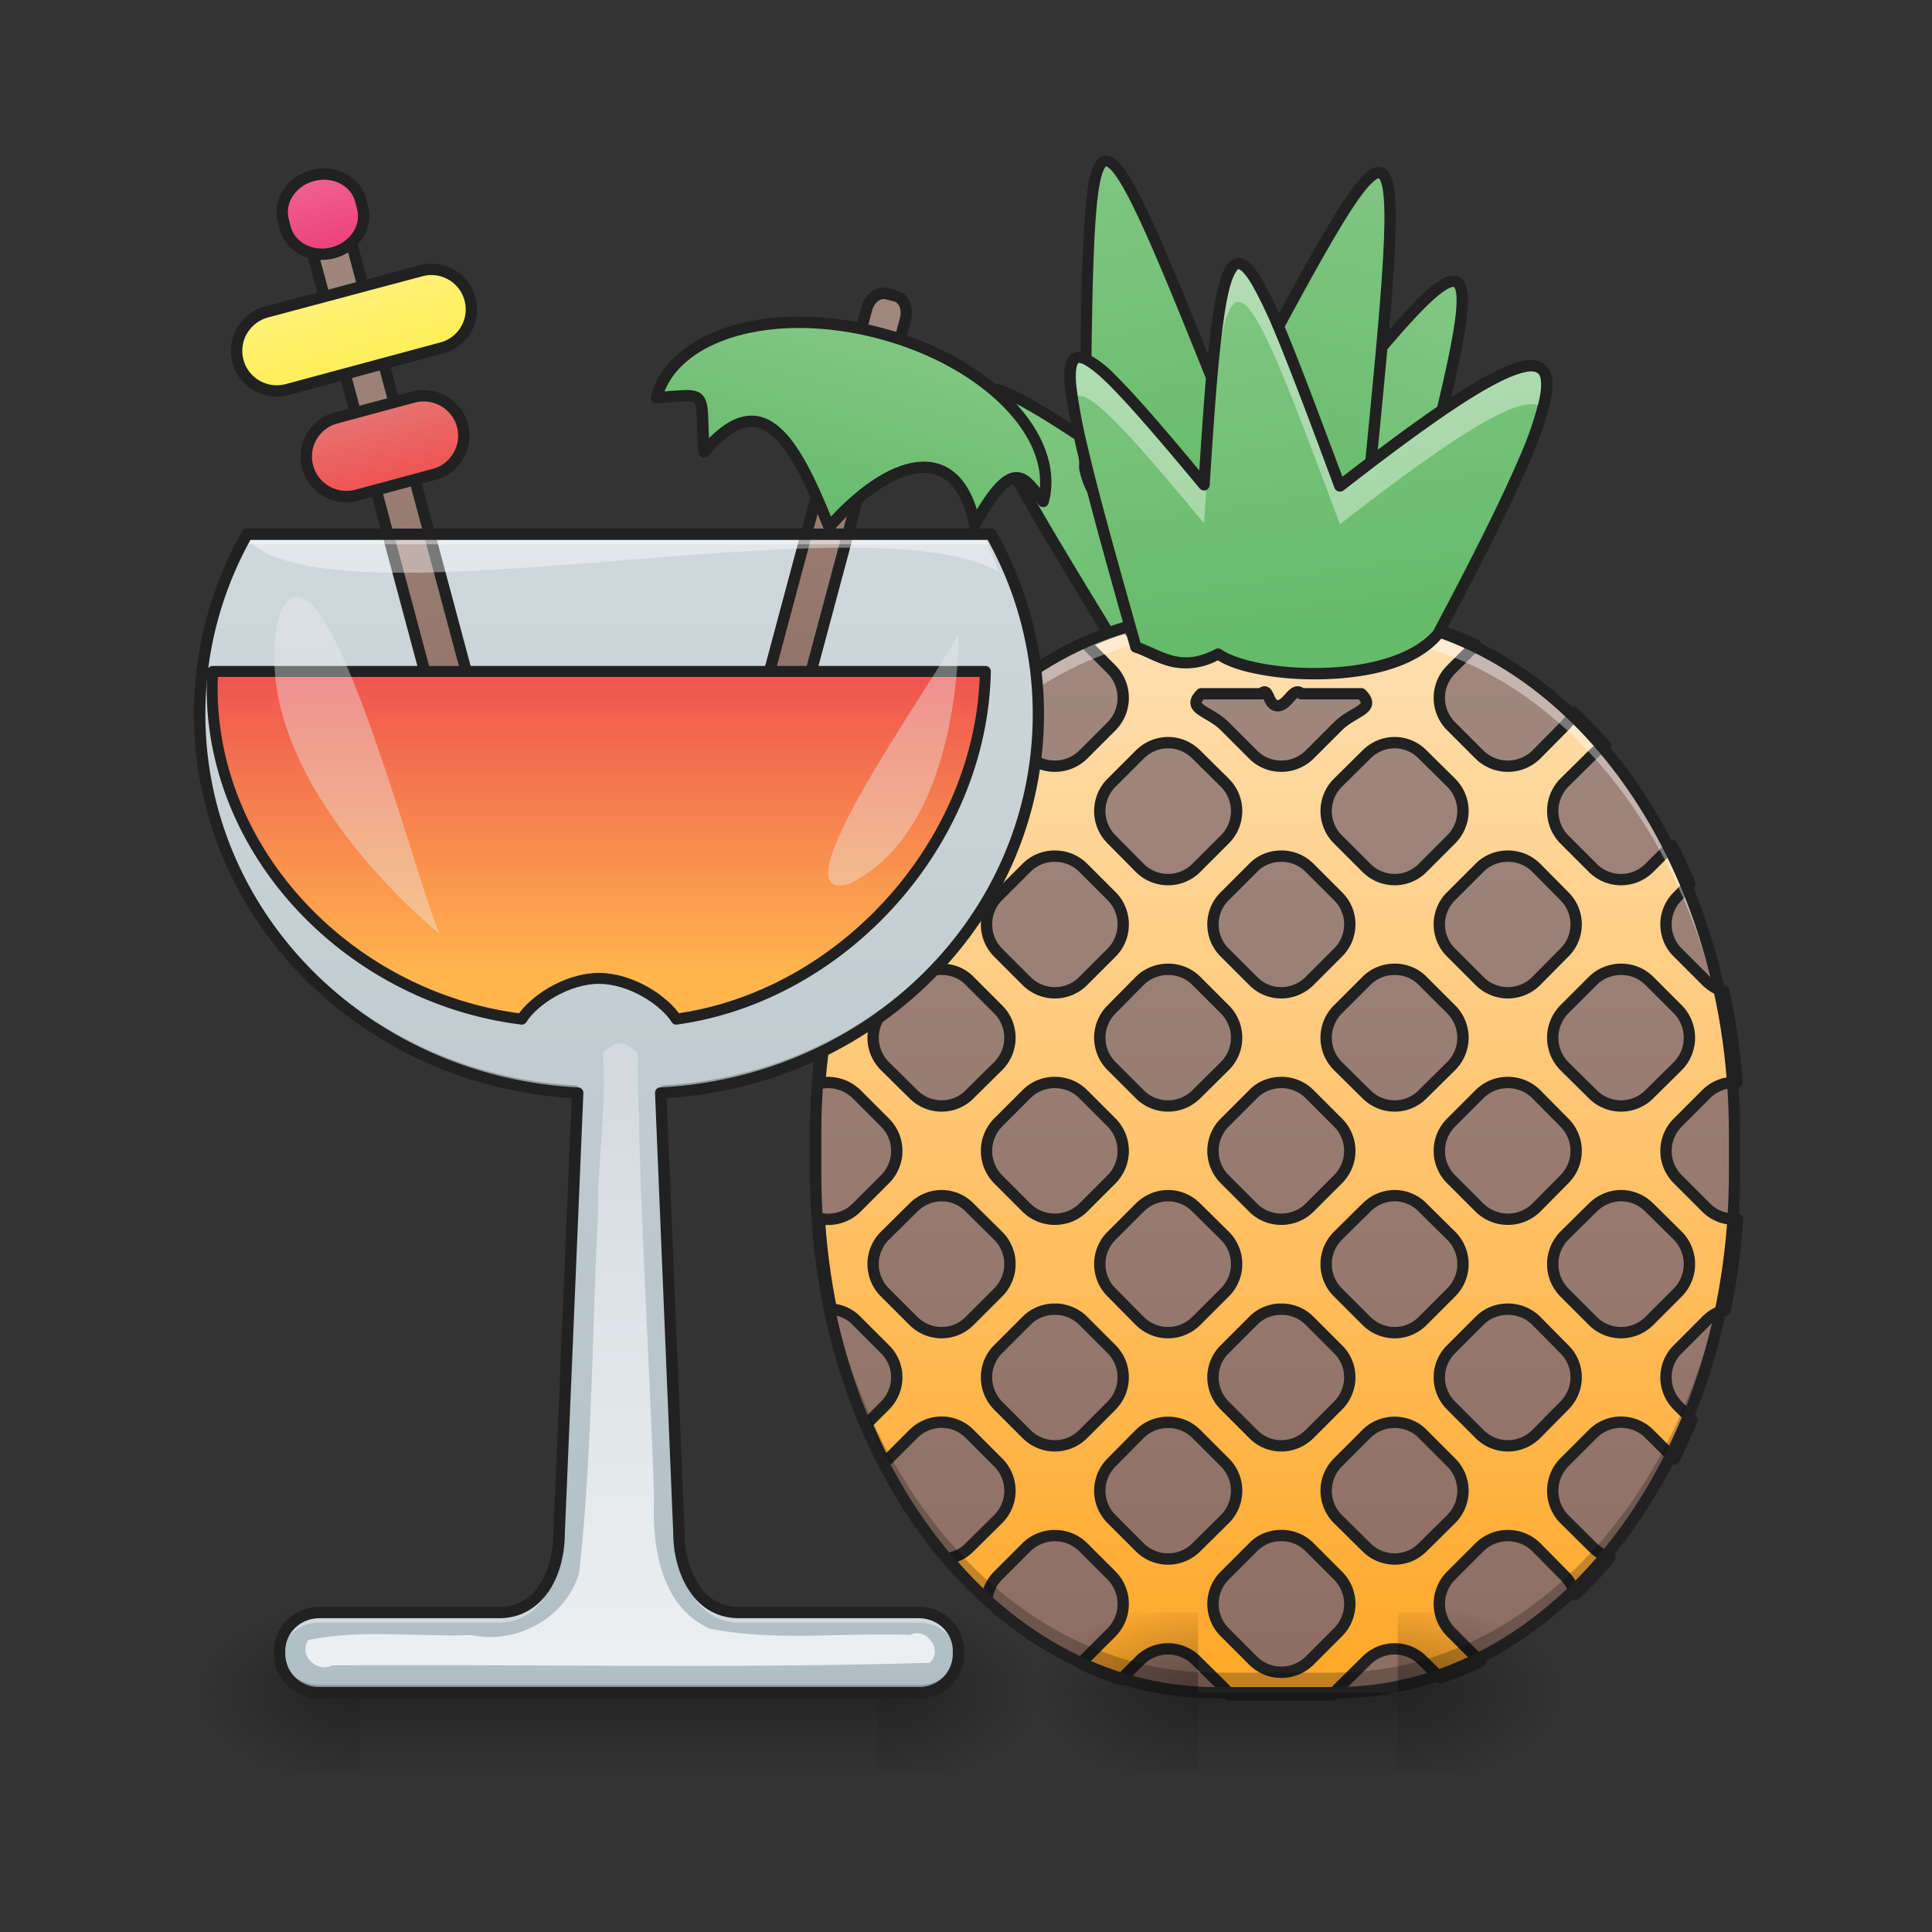 <svg xmlns="http://www.w3.org/2000/svg" width="24" height="24"><rect width="100%" height="100%" fill="#333333" stroke="none"/><defs><linearGradient id="a" gradientUnits="userSpaceOnUse" x1="338.667" y1="-41.667" x2="338.667" y2="-136.917" gradientTransform="rotate(-42.808 333.917 -25.25)"><stop offset="0" stop-color="#66bb6a"/><stop offset="1" stop-color="#81c784"/></linearGradient><linearGradient id="b" gradientUnits="userSpaceOnUse" x1="338.667" y1="233.5" x2="338.667" y2="-52.25" gradientTransform="matrix(.047 0 0 .047 -.284 10.08)"><stop offset="0" stop-color="#8d6e63"/><stop offset="1" stop-color="#a1887f"/></linearGradient><linearGradient id="c" gradientUnits="userSpaceOnUse" x1="1240" y1="1695.118" x2="1240" y2="615.118" gradientTransform="matrix(.265 0 0 .265 9.808 -215)"><stop offset="0" stop-color="#ffa726"/><stop offset="1" stop-color="#ffe0b2"/></linearGradient><linearGradient id="d" gradientUnits="userSpaceOnUse" x1="254" y1="233.5" x2="254" y2="254.667" gradientTransform="matrix(.058 0 0 .047 -6.717 10.08)"><stop offset="0" stop-opacity=".275"/><stop offset="1" stop-opacity="0"/></linearGradient><radialGradient id="e" gradientUnits="userSpaceOnUse" cx="450.909" cy="189.579" fx="450.909" fy="189.579" r="21.167" gradientTransform="matrix(0 -.059 -.105 0 30.664 47.696)"><stop offset="0" stop-opacity=".314"/><stop offset=".222" stop-opacity=".275"/><stop offset="1" stop-opacity="0"/></radialGradient><radialGradient id="f" gradientUnits="userSpaceOnUse" cx="450.909" cy="189.579" fx="450.909" fy="189.579" r="21.167" gradientTransform="matrix(0 .059 .105 0 -15.283 -5.646)"><stop offset="0" stop-opacity=".314"/><stop offset=".222" stop-opacity=".275"/><stop offset="1" stop-opacity="0"/></radialGradient><radialGradient id="g" gradientUnits="userSpaceOnUse" cx="450.909" cy="189.579" fx="450.909" fy="189.579" r="21.167" gradientTransform="matrix(0 -.059 .105 0 -15.283 47.697)"><stop offset="0" stop-opacity=".314"/><stop offset=".222" stop-opacity=".275"/><stop offset="1" stop-opacity="0"/></radialGradient><radialGradient id="h" gradientUnits="userSpaceOnUse" cx="450.909" cy="189.579" fx="450.909" fy="189.579" r="21.167" gradientTransform="matrix(0 .059 -.105 0 30.664 -5.646)"><stop offset="0" stop-opacity=".314"/><stop offset=".222" stop-opacity=".275"/><stop offset="1" stop-opacity="0"/></radialGradient><linearGradient id="i" gradientUnits="userSpaceOnUse" x1="259.278" y1="233.5" x2="259.278" y2="-73.417" gradientTransform="matrix(.047 0 0 .047 -4.217 10.08)"><stop offset="0" stop-color="#b0bec5"/><stop offset="1" stop-color="#cfd8dc"/></linearGradient><linearGradient id="j" gradientUnits="userSpaceOnUse" x1="211.667" y1="-46.958" x2="211.667" y2="-179.25" gradientTransform="translate(-19.464 -13.623)"><stop offset="0" stop-color="#8d6e63"/><stop offset="1" stop-color="#a1887f"/></linearGradient><linearGradient id="k" gradientUnits="userSpaceOnUse" x1="800" y1="375.118" x2="800" y2="175.118" gradientTransform="scale(.265) rotate(15 3318.485 152.649)"><stop offset="0" stop-color="#66bb6a"/><stop offset="1" stop-color="#81c784"/></linearGradient><linearGradient id="l" gradientUnits="userSpaceOnUse" x1="116.417" y1="16.542" x2="116.417" y2="-184.542" gradientTransform="translate(6.9 48.83)"><stop offset="0" stop-color="#8d6e63"/><stop offset="1" stop-color="#a1887f"/></linearGradient><linearGradient id="m" gradientUnits="userSpaceOnUse" x1="116.417" y1="-147.5" x2="116.417" y2="-168.667" gradientTransform="translate(6.9 27.663)"><stop offset="0" stop-color="#ec407a"/><stop offset="1" stop-color="#f06292"/></linearGradient><linearGradient id="n" gradientUnits="userSpaceOnUse" x1="116.417" y1="-115.75" x2="116.417" y2="-136.917" gradientTransform="translate(6.9 27.663)"><stop offset="0" stop-color="#ffee58"/><stop offset="1" stop-color="#fff176"/></linearGradient><linearGradient id="o" gradientUnits="userSpaceOnUse" x1="116.417" y1="-84" x2="116.417" y2="-105.167" gradientTransform="translate(6.9 27.663)"><stop offset="0" stop-color="#ef5350"/><stop offset="1" stop-color="#e57373"/></linearGradient><linearGradient id="p" gradientUnits="userSpaceOnUse" x1="640" y1="1015.118" x2="640" y2="695.118"><stop offset="0" stop-color="#ffb74d"/><stop offset="1" stop-color="#ef5350"/></linearGradient><linearGradient id="q" gradientUnits="userSpaceOnUse" x1="338.667" y1="-41.667" x2="338.667" y2="-136.917" gradientTransform="rotate(26.64 365.125 -40.483)"><stop offset="0" stop-color="#66bb6a"/><stop offset="1" stop-color="#81c784"/></linearGradient><linearGradient id="r" gradientUnits="userSpaceOnUse" x1="338.667" y1="-41.667" x2="333.695" y2="-153.813" gradientTransform="rotate(-10.536 5075.958 542.676) scale(3.78)"><stop offset="0" stop-color="#66bb6a"/><stop offset="1" stop-color="#81c784"/></linearGradient><linearGradient id="s" gradientUnits="userSpaceOnUse" x1="338.667" y1="-41.667" x2="333.695" y2="-153.813" gradientTransform="rotate(16.927 433.365 -67.883)"><stop offset="0" stop-color="#66bb6a"/><stop offset="1" stop-color="#81c784"/></linearGradient><linearGradient id="t" gradientUnits="userSpaceOnUse" x1="338.667" y1="-41.667" x2="338.667" y2="-136.917" gradientTransform="rotate(-8.01 85.339 1.852) scale(.047)"><stop offset="0" stop-color="#66bb6a"/><stop offset="1" stop-color="#81c784"/></linearGradient><linearGradient id="u" gradientUnits="userSpaceOnUse" x1="254" y1="233.5" x2="254" y2="254.667" gradientTransform="matrix(.058 0 0 .047 1.717 10.08)"><stop offset="0" stop-opacity=".275"/><stop offset="1" stop-opacity="0"/></linearGradient><radialGradient id="v" gradientUnits="userSpaceOnUse" cx="450.909" cy="189.579" fx="450.909" fy="189.579" r="21.167" gradientTransform="matrix(0 -.059 -.105 0 37.113 47.696)"><stop offset="0" stop-opacity=".314"/><stop offset=".222" stop-opacity=".275"/><stop offset="1" stop-opacity="0"/></radialGradient><radialGradient id="w" gradientUnits="userSpaceOnUse" cx="450.909" cy="189.579" fx="450.909" fy="189.579" r="21.167" gradientTransform="matrix(0 .059 .105 0 -4.864 -5.646)"><stop offset="0" stop-opacity=".314"/><stop offset=".222" stop-opacity=".275"/><stop offset="1" stop-opacity="0"/></radialGradient><radialGradient id="x" gradientUnits="userSpaceOnUse" cx="450.909" cy="189.579" fx="450.909" fy="189.579" r="21.167" gradientTransform="matrix(0 -.059 .105 0 -4.864 47.696)"><stop offset="0" stop-opacity=".314"/><stop offset=".222" stop-opacity=".275"/><stop offset="1" stop-opacity="0"/></radialGradient><radialGradient id="y" gradientUnits="userSpaceOnUse" cx="450.909" cy="189.579" fx="450.909" fy="189.579" r="21.167" gradientTransform="matrix(0 .059 -.105 0 37.113 -5.646)"><stop offset="0" stop-opacity=".314"/><stop offset=".222" stop-opacity=".275"/><stop offset="1" stop-opacity="0"/></radialGradient><linearGradient id="z" gradientUnits="userSpaceOnUse" x1="254" y1="222.917" x2="254" y2="-147.5" gradientTransform="matrix(.047 0 0 .047 -4.202 10.05)"><stop offset="0" stop-color="#eceff1"/><stop offset="1" stop-color="#b0bec5"/></linearGradient></defs><path d="M327.385-70.43c8 8.582 7.5 21.914-1.166 29.913-8.583 8-21.915 7.416-29.914-1.166-56.328-91.991-49.162-84.242 31.08-28.747zm0 0" transform="matrix(.047 0 0 .047 0 10.08)" fill="url(#a)" stroke-width="3" stroke-linecap="round" stroke-linejoin="round" stroke="#212121"/><path d="M15.098 7.629h1.488c2.738 0 4.96 2.887 4.96 6.45v.495c0 3.563-2.222 6.453-4.96 6.453h-1.488c-2.743 0-4.965-2.89-4.965-6.453v-.496c0-3.562 2.222-6.45 4.965-6.45zm0 0" fill="url(#b)"/><path d="M323.47-52.266l-7.25 7.25a10.561 10.561 0 0 1-14.999 0l-3.583-3.583c-3.666 1.083-7.332 2.5-10.832 4.083l7 7c4.082 4.165 4.082 10.831 0 14.998l-7.5 7.499c-4.166 4.083-10.832 4.083-14.999 0l-7.499-7.5c-1.333-1.416-2.25-3-2.75-4.749a99.825 99.825 0 0 0-9.249 9.5c1.667.5 3.25 1.416 4.5 2.749l7.5 7.416a10.561 10.561 0 0 1 0 14.998l-7.5 7.5c-4.083 4.166-10.75 4.166-14.915 0l-7-7c-1.666 3.333-3.333 6.666-4.833 10.166l4.333 4.333c4.167 4.083 4.167 10.832 0 14.915l-7.499 7.5c-1.75 1.75-4 2.75-6.25 3.083-1.666 7.749-2.832 15.748-3.499 23.997 3.416-.75 7.083.25 9.749 2.833l7.5 7.5a10.561 10.561 0 0 1 0 14.998l-7.5 7.5c-2.666 2.666-6.416 3.582-9.832 2.833.5 8.165 1.583 16.248 3.166 23.997 2.416.167 4.833 1.167 6.666 3.083l7.5 7.5c4.166 4.083 4.166 10.749 0 14.915l-4.834 4.833c1.5 3.5 3.083 6.916 4.75 10.249l.083-.084 7.5-7.499c4.166-4.166 10.832-4.166 14.915 0l7.5 7.5a10.561 10.561 0 0 1 0 14.998l-7.5 7.416c-1.583 1.666-3.666 2.666-5.833 3 3.25 3.916 6.666 7.499 10.332 10.832.25-2.333 1.25-4.583 3-6.333l7.5-7.5c4.166-4.082 10.832-4.082 14.998 0l7.5 7.5c4.082 4.166 4.082 10.832 0 14.999l-7.5 7.499c-.25.25-.583.5-.833.667 3.5 1.666 7.082 3.083 10.749 4.333l5-5a10.561 10.561 0 0 1 14.998 0l7.5 7.416c.499.5.916 1.083 1.332 1.667H352.3c.416-.584.833-1.167 1.333-1.667l7.5-7.416c4.165-4.166 10.831-4.166 14.914 0l4.667 4.583c3.583-1.25 7.166-2.666 10.582-4.416-.083-.084-.167-.084-.25-.167l-7.5-7.5a10.561 10.561 0 0 1 0-14.998l7.5-7.5c4.166-4.082 10.832-4.082 14.999 0l7.416 7.5c1.5 1.5 2.416 3.25 2.833 5.083a115.086 115.086 0 0 0 9.249-9.832 10.908 10.908 0 0 1-4.583-2.75l-7.5-7.416c-4.082-4.166-4.082-10.832 0-14.999l7.5-7.499a10.561 10.561 0 0 1 14.998 0l6.583 6.583c1.667-3.333 3.166-6.75 4.666-10.333l-3.75-3.75c-4.166-4.165-4.166-10.831 0-14.914l7.5-7.5c1.416-1.5 3.166-2.416 5-2.833 1.666-7.749 2.75-15.832 3.25-24.08-3 .25-6-.75-8.25-3l-7.5-7.5a10.561 10.561 0 0 1 0-14.998l7.5-7.5c2.25-2.25 5.166-3.25 8.166-3.083-.667-8.249-1.833-16.331-3.5-24.08a10.694 10.694 0 0 1-4.666-2.75l-7.5-7.5c-4.166-4.083-4.166-10.832 0-14.915l3.167-3.25c-1.417-3.5-3-6.916-4.75-10.165l-5.916 5.916a10.561 10.561 0 0 1-14.998 0l-7.5-7.5c-4.082-4.166-4.082-10.832 0-14.998l7.5-7.416c1-1 2.166-1.833 3.416-2.333-2.75-3.083-5.5-6.083-8.499-8.833-.5 1.334-1.333 2.583-2.416 3.667l-7.416 7.499c-4.167 4.083-10.833 4.083-14.999 0l-7.5-7.5a10.561 10.561 0 0 1 0-14.998l6.5-6.5a84.729 84.729 0 0 0-10.749-4.249l-3.25 3.25c-4.083 4.166-10.749 4.166-14.915 0l-7.25-7.25h-.082zm14.248 24.331c2.666 0 4.166-5.249 6.25-3.166h15.831c4.166 4.166-2 4.416-6.166 8.583l-7.5 7.499c-4.166 4.083-10.832 4.083-14.915 0l-7.499-7.5c-4.166-4.166-10.332-4.416-6.25-8.582h15.916c2.083-2.083 1.583 3.166 4.333 3.166zm-28.997 9.75c2.75 0 5.416 1.083 7.499 3.166l7.5 7.416a10.561 10.561 0 0 1 0 14.998l-7.5 7.5a10.561 10.561 0 0 1-14.999 0l-7.416-7.5a10.561 10.561 0 0 1 0-14.998l7.416-7.416c2.083-2.083 4.833-3.166 7.5-3.166zm59.91 0c2.667 0 5.417 1.083 7.416 3.166l7.5 7.416a10.561 10.561 0 0 1 0 14.998l-7.5 7.5c-4.083 4.166-10.749 4.166-14.915 0l-7.5-7.5a10.561 10.561 0 0 1 0-14.998l7.5-7.416c2.083-2.083 4.75-3.166 7.5-3.166zm-89.824 29.997c2.666 0 5.416 1 7.499 3.083l7.5 7.499c4.082 4.083 4.082 10.832 0 14.915l-7.5 7.5a10.561 10.561 0 0 1-14.999 0l-7.499-7.5c-4.083-4.083-4.083-10.832 0-14.915l7.5-7.5c2.083-2.082 4.749-3.082 7.499-3.082zm59.827 0c2.75 0 5.416 1 7.5 3.083l7.499 7.499c4.166 4.083 4.166 10.832 0 14.915l-7.5 7.5c-4.166 4.166-10.832 4.166-14.915 0l-7.499-7.5c-4.166-4.083-4.166-10.832 0-14.915l7.5-7.5c2-2.082 4.749-3.082 7.415-3.082zm59.911 0c2.667 0 5.416 1 7.5 3.083l7.416 7.499c4.166 4.083 4.166 10.832 0 14.915l-7.416 7.5a10.561 10.561 0 0 1-14.999 0l-7.5-7.5c-4.166-4.083-4.166-10.832 0-14.915l7.5-7.5c2.083-2.082 4.75-3.082 7.5-3.082zM248.893 41.725c2.666 0 5.416 1 7.416 3.084l7.5 7.499a10.561 10.561 0 0 1 0 14.998l-7.5 7.416c-4.083 4.167-10.75 4.167-14.915 0l-7.5-7.416a10.561 10.561 0 0 1 0-14.998l7.5-7.5c2.083-2.083 4.75-3.083 7.499-3.083zm59.828 0c2.75 0 5.416 1 7.499 3.084l7.5 7.499a10.561 10.561 0 0 1 0 14.998l-7.5 7.416a10.561 10.561 0 0 1-14.999 0l-7.416-7.416a10.561 10.561 0 0 1 0-14.998l7.416-7.5c2.083-2.083 4.833-3.083 7.5-3.083zm59.91 0c2.667 0 5.417 1 7.416 3.084l7.5 7.499a10.561 10.561 0 0 1 0 14.998l-7.5 7.416c-4.083 4.167-10.749 4.167-14.915 0l-7.5-7.416a10.561 10.561 0 0 1 0-14.998l7.5-7.5c2.083-2.083 4.75-3.083 7.5-3.083zm59.828 0c2.75 0 5.416 1 7.5 3.084l7.499 7.499c4.083 4.166 4.083 10.832 0 14.998l-7.5 7.416a10.561 10.561 0 0 1-14.998 0l-7.5-7.416c-4.082-4.166-4.082-10.832 0-14.998l7.5-7.5c2.083-2.083 4.833-3.083 7.5-3.083zM278.807 71.64c2.666 0 5.416 1 7.499 3.083l7.5 7.5c4.082 4.166 4.082 10.832 0 14.998l-7.5 7.5c-4.166 4.082-10.832 4.082-14.999 0l-7.499-7.5c-4.083-4.166-4.083-10.832 0-14.998l7.5-7.5c2.083-2.083 4.749-3.083 7.499-3.083zm59.827 0c2.75 0 5.416 1 7.5 3.083l7.499 7.5a10.561 10.561 0 0 1 0 14.998l-7.5 7.5c-4.166 4.082-10.832 4.082-14.915 0l-7.499-7.5a10.561 10.561 0 0 1 0-14.998l7.5-7.5c2-2.083 4.749-3.083 7.415-3.083zm59.911 0c2.667 0 5.416 1 7.5 3.083l7.416 7.5a10.561 10.561 0 0 1 0 14.998l-7.416 7.5c-4.167 4.082-10.833 4.082-14.999 0l-7.5-7.5a10.561 10.561 0 0 1 0-14.998l7.5-7.5c2.083-2.083 4.75-3.083 7.5-3.083zm-149.652 29.914c2.666 0 5.416 1.083 7.416 3.166l7.5 7.416a10.561 10.561 0 0 1 0 14.999l-7.5 7.5c-4.083 4.166-10.75 4.166-14.915 0l-7.5-7.5a10.561 10.561 0 0 1 0-14.999l7.5-7.416c2.083-2.083 4.75-3.166 7.499-3.166zm59.828 0c2.75 0 5.416 1.083 7.499 3.166l7.5 7.416a10.561 10.561 0 0 1 0 14.999l-7.5 7.5a10.561 10.561 0 0 1-14.999 0l-7.416-7.5a10.561 10.561 0 0 1 0-14.999l7.416-7.416c2.083-2.083 4.833-3.166 7.5-3.166zm59.91 0c2.667 0 5.417 1.083 7.416 3.166l7.5 7.416a10.561 10.561 0 0 1 0 14.999l-7.5 7.5c-4.083 4.166-10.749 4.166-14.915 0l-7.5-7.5a10.561 10.561 0 0 1 0-14.999l7.5-7.416c2.083-2.083 4.75-3.166 7.5-3.166zm59.828 0c2.75 0 5.416 1.083 7.5 3.166l7.499 7.416c4.083 4.167 4.083 10.833 0 14.999l-7.5 7.5a10.561 10.561 0 0 1-14.998 0l-7.5-7.5c-4.082-4.166-4.082-10.832 0-14.999l7.5-7.416c2.083-2.083 4.833-3.166 7.5-3.166zM278.807 131.55c2.666 0 5.416 1 7.499 3.083l7.5 7.5c4.082 4.083 4.082 10.749 0 14.915l-7.5 7.5a10.561 10.561 0 0 1-14.999 0l-7.499-7.5c-4.083-4.166-4.083-10.832 0-14.915l7.5-7.5c2.083-2.083 4.749-3.083 7.499-3.083zm59.827 0c2.75 0 5.416 1 7.5 3.083l7.499 7.5c4.166 4.083 4.166 10.749 0 14.915l-7.5 7.5c-4.166 4.165-10.832 4.165-14.915 0l-7.499-7.5c-4.166-4.166-4.166-10.832 0-14.915l7.5-7.5c2-2.083 4.749-3.083 7.415-3.083zm59.911 0c2.667 0 5.416 1 7.5 3.083l7.416 7.5c4.166 4.083 4.166 10.749 0 14.915l-7.416 7.5a10.561 10.561 0 0 1-14.999 0l-7.5-7.5c-4.166-4.166-4.166-10.832 0-14.915l7.5-7.5c2.083-2.083 4.75-3.083 7.5-3.083zm-89.824 29.914c2.75 0 5.416 1 7.499 3.083l7.5 7.5a10.561 10.561 0 0 1 0 14.998l-7.5 7.416a10.561 10.561 0 0 1-14.999 0l-7.416-7.416a10.561 10.561 0 0 1 0-14.999l7.416-7.499c2.083-2.083 4.833-3.083 7.5-3.083zm59.91 0c2.667 0 5.417 1 7.416 3.083l7.5 7.5a10.561 10.561 0 0 1 0 14.998l-7.5 7.416c-4.083 4.166-10.749 4.166-14.915 0l-7.5-7.416a10.561 10.561 0 0 1 0-14.999l7.5-7.499c2.083-2.083 4.75-3.083 7.5-3.083zm-29.997 29.914c2.75 0 5.416 1 7.5 3.083l7.499 7.5a10.561 10.561 0 0 1 0 14.998l-7.5 7.499c-4.166 4.083-10.832 4.083-14.915 0l-7.499-7.5a10.561 10.561 0 0 1 0-14.998l7.5-7.5c2-2.082 4.749-3.082 7.415-3.082zm0 0" transform="matrix(.047 0 0 .047 0 10.08)" fill="url(#c)" stroke-width="3" stroke-linecap="round" stroke-linejoin="round" stroke="#212121"/><path d="M15.098 7.629c-2.75 0-4.965 2.879-4.965 6.45v.25c0-3.575 2.215-6.45 4.965-6.45h1.488c2.746 0 4.96 2.875 4.96 6.45v-.25c0-3.571-2.214-6.45-4.96-6.45zm0 0" fill="#fff" fill-opacity=".392"/><path d="M15.098 21.027c-2.75 0-4.965-2.879-4.965-6.453v-.246c0 3.574 2.215 6.45 4.965 6.45h1.488c2.746 0 4.96-2.876 4.96-6.45v.246c0 3.574-2.214 6.453-4.96 6.453zm0 0" fill-opacity=".235"/><path d="M15.098 7.559c-1.403 0-2.66.734-3.57 1.914-.907 1.18-1.466 2.804-1.466 4.605v.496c0 1.801.56 3.43 1.465 4.61.91 1.18 2.168 1.914 3.57 1.914h1.489c1.398 0 2.66-.735 3.566-1.914.907-1.18 1.465-2.809 1.465-4.61v-.496c0-1.8-.558-3.426-1.465-4.605-.906-1.18-2.168-1.914-3.566-1.914zm0 .14h1.488c1.348 0 2.566.707 3.453 1.86.887 1.152 1.438 2.75 1.438 4.52v.495c0 1.774-.551 3.371-1.438 4.524-.887 1.152-2.105 1.859-3.453 1.859h-1.488c-1.352 0-2.57-.707-3.457-1.86-.887-1.152-1.438-2.75-1.438-4.523v-.496c0-1.77.55-3.367 1.438-4.52.886-1.152 2.105-1.859 3.457-1.859zm0 0" fill="#212121"/><path d="M4.465 21.027h6.45v.993h-6.45zm0 0" fill="url(#d)"/><path d="M10.914 21.027h1.984v-.996h-1.984zm0 0" fill="url(#e)"/><path d="M4.465 21.027H2.48v.993h1.985zm0 0" fill="url(#f)"/><path d="M4.465 21.027H2.48v-.996h1.985zm0 0" fill="url(#g)"/><path d="M10.914 21.027h1.984v.993h-1.984zm0 0" fill="url(#h)"/><path d="M3.066 6.637A4.527 4.527 0 0 0 2.48 8.87c0 2.524 2.07 4.574 4.696 4.707l-.23 5.461c0 .496-.247.992-.743.992H3.97a.488.488 0 0 0-.496.477v.043c0 .262.222.476.496.476h7.441a.485.485 0 0 0 .496-.476v-.043a.485.485 0 0 0-.496-.477H9.18c-.496 0-.746-.496-.746-.992l-.227-5.46c2.621-.134 4.691-2.184 4.691-4.708 0-.809-.21-1.57-.585-2.234zm0 0" fill="url(#i)"/><path d="M190.99-192.844l2.405-.04c2.244.002 4.082 2.357 4.091 5.287l.006 121.718c.009 2.93-1.85 5.327-4.094 5.324l-2.426-.04c-2.244-.002-4.082-2.357-4.091-5.287l-.006-121.718c-.01-2.93 1.872-5.246 4.115-5.244zm0 0" transform="rotate(15.002 -38.28 5.041) scale(.047)" fill="url(#j)" stroke-width="3" stroke-linecap="round" stroke-linejoin="round" stroke="#212121"/><path d="M232.811-126.342c-28.33-7.582-54.745 0-59.328 16.999 14.25-1 11.583-2.417 12.583 14.332 14.915-17.499 23.247-4.75 33.08 19.831 15.665-17.748 33.747-23.831 38.496-.667 10.582-19.081 13.249-11.832 18.082-6.082 4.583-16.999-14.582-36.83-42.913-44.413zm0 0" transform="matrix(.047 0 0 .047 0 10.08)" fill="url(#k)" stroke-width="3" stroke-linecap="round" stroke-linejoin="round" stroke="#212121"/><path d="M123.319-135.712c2.93.009 5.316 2.373 5.307 5.304l-.02 195.816c.013 2.85-2.351 5.236-5.282 5.227-2.93-.01-5.316-2.374-5.307-5.304l-.002-195.736c.009-2.93 2.373-5.316 5.304-5.307zm0 0" transform="rotate(-15.002 38.28 5.041) scale(.047)" fill="url(#l)" stroke-width="3" stroke-linecap="round" stroke-linejoin="round" stroke="#212121"/><path d="M123.347-140.967c5.78-.004 10.58 4.302 10.551 9.556l-.013 1.98c.053 5.277-4.73 9.603-10.59 9.585-5.781.004-10.58-4.301-10.552-9.556l.013-1.98c-.031-5.357 4.73-9.602 10.59-9.585zm0 0" transform="rotate(-15.002 38.28 5.041) scale(.047)" fill="url(#m)" stroke-width="3" stroke-linecap="round" stroke-linejoin="round" stroke="#212121"/><path d="M102.177-109.286l42.344.045c5.78-.004 10.552 4.725 10.534 10.586A10.524 10.524 0 0 1 144.47-88.12l-42.285.057c-5.861-.018-10.633-4.747-10.615-10.609.018-5.86 4.725-10.552 10.608-10.614zm0 0" transform="rotate(-15.002 38.28 5.041) scale(.047)" fill="url(#n)" stroke-width="3" stroke-linecap="round" stroke-linejoin="round" stroke="#212121"/><path d="M112.718-77.477l21.143-.028c5.86.017 10.632 4.747 10.614 10.608.004 5.78-4.725 10.552-10.586 10.534l-21.142.029c-5.862-.018-10.633-4.747-10.615-10.609a10.524 10.524 0 0 1 10.586-10.534zm0 0" transform="rotate(-15.002 38.28 5.041) scale(.047)" fill="url(#o)" stroke-width="3" stroke-linecap="round" stroke-linejoin="round" stroke="#212121"/><path d="M3.258 6.637c.008 0 .015 0 .027.004 1.79.043 3.59.004 5.383.02h3.562c.06.144.118.288.172.437-1.652-.926-8.222.73-9.32-.387.04-.05.106-.074.176-.074zm0 0" fill="#fff" fill-opacity=".392"/><path d="M220.136 695.052c-10.392 179.195 136.995 337.29 319.97 359.965 12.282-19.525 46.925-42.2 79.992-42.2 32.753 0 67.71 22.675 79.993 42.2 172.897-23.934 316.505-182.974 319.97-359.965zm0 0" transform="scale(.012)" fill="url(#p)" stroke-width="11.339" stroke-linecap="round" stroke-linejoin="round" stroke="#212121"/><path d="M3.066 6.637A4.527 4.527 0 0 0 2.48 8.87v.063a4.567 4.567 0 0 1 .586-2.172h9.246a4.48 4.48 0 0 1 .586 2.172V8.87c0-.809-.21-1.57-.585-2.234zm5.153 7.187h-.012l.004.125h.008l.215 5.215c0 .496.25.992.746.992h2.23c.262 0 .477.192.496.434v-.082a.485.485 0 0 0-.496-.477H9.18c-.496 0-.746-.496-.746-.992zm-1.055 0l-.219 5.215c0 .496-.246.992-.742.992H3.97a.488.488 0 0 0-.496.477v.043c0 .015 0 .027.004.039a.486.486 0 0 1 .492-.434h2.234c.496 0 .742-.496.742-.992l.22-5.215h.003l.008-.125h-.012zm0 0" fill="#fff" fill-opacity=".392"/><path d="M2.48 8.828v.043c0 2.524 2.07 4.57 4.692 4.707l.004-.094c-2.606-.129-4.668-2.152-4.696-4.656zm10.418 0c-.027 2.504-2.085 4.524-4.691 4.656l.004.094c2.621-.137 4.687-2.183 4.687-4.707v-.043zM3.473 20.484v.067c0 .262.222.476.496.476h7.441a.485.485 0 0 0 .496-.476v-.043-.024a.484.484 0 0 1-.496.45H3.97c-.266 0-.48-.2-.496-.45zm0 0" fill-opacity=".235"/><path d="M3.066 6.566a.073.073 0 0 0-.058.036 4.587 4.587 0 0 0-.598 2.27c0 2.538 2.067 4.605 4.692 4.769l-.227 5.398c0 .238-.059.473-.172.645a.574.574 0 0 1-.5.277H3.97a.558.558 0 0 0-.567.547v.043c0 .304.258.547.567.547h7.441a.555.555 0 0 0 .567-.547v-.043a.555.555 0 0 0-.567-.547H9.18a.57.57 0 0 1-.5-.277 1.196 1.196 0 0 1-.176-.645l-.223-5.398c2.625-.164 4.688-2.23 4.688-4.77 0-.82-.215-1.594-.594-2.27-.016-.019-.04-.035-.063-.035zm.043.141h9.16a4.46 4.46 0 0 1 .56 2.164c0 2.484-2.036 4.504-4.626 4.637-.039 0-.066.031-.066.07l.226 5.465v-.004c0 .262.067.523.2.723.132.203.343.34.617.34h2.23c.242 0 .426.183.426.406v.043a.413.413 0 0 1-.426.406H3.97a.415.415 0 0 1-.426-.406v-.043c0-.223.187-.406.426-.406h2.234c.27 0 .48-.137.617-.34.133-.2.196-.461.196-.723v.004l.23-5.465c0-.039-.031-.07-.066-.07-2.59-.133-4.63-2.153-4.63-4.637 0-.785.204-1.52.56-2.164zm0 0" fill="#212121"/><path d="M370.381-62.848c-5.25 10.5-17.915 14.665-28.414 9.416-10.415-5.25-14.665-17.915-9.415-28.414 66.41-85.075 61.66-75.576 37.83 18.998zm0 0" transform="matrix(.047 0 0 .047 0 10.08)" fill="url(#q)" stroke-width="3" stroke-linecap="round" stroke-linejoin="round" stroke="#212121"/><path d="M1145.088 166.598c-20.47 0-19.526 107.392-22.36 317.765 8.188 43.46 49.759 72.12 93.219 63.931 43.46-7.873 72.119-49.759 63.93-93.22-77.472-193.682-115.264-288.476-134.79-288.476zm0 0" transform="scale(.012)" fill="url(#r)" stroke-width="11.339" stroke-linecap="round" stroke-linejoin="round" stroke="#212121"/><path d="M365.132-168.671c-4.833-2.5-17.749 22.831-44.08 71.91-3.416 11.165 2.834 22.998 14.083 26.414 11.249 3.416 22.997-2.917 26.414-14.082 5.416-54.995 8.082-81.909 3.583-84.242zm0 0" transform="matrix(.047 0 0 .047 0 10.08)" fill="url(#s)" stroke-width="3" stroke-linecap="round" stroke-linejoin="round" stroke="#212121"/><path d="M15.383 3.273c-.215.008-.309.88-.426 2.75-2.027-2.441-2.062-2.28-.848 2.016.278.086.536.336 1.024.086.394.29 2.14.441 2.726-.246 2-3.758 1.942-4.297-1.214-1.844-.668-1.789-1.036-2.77-1.262-2.762zm0 0" fill="url(#t)"/><path d="M14.883 21.027h2.48v.993h-2.48zm0 0" fill="url(#u)"/><path d="M17.363 21.027h1.985v-.996h-1.985zm0 0" fill="url(#v)"/><path d="M14.883 21.027h-1.985v.993h1.985zm0 0" fill="url(#w)"/><path d="M14.883 21.027h-1.985v-.996h1.985zm0 0" fill="url(#x)"/><path d="M17.363 21.027h1.985v.993h-1.985zm0 0" fill="url(#y)"/><path d="M15.383 3.273c-.215.008-.309.88-.426 2.75-1.312-1.578-1.789-2.07-1.633-1.054.121-.239.637.332 1.633 1.531.117-1.871.211-2.742.426-2.75.226-.008.594.973 1.262 2.762 1.523-1.184 2.324-1.668 2.523-1.434.254-.96-.492-.621-2.523.957-.668-1.789-1.036-2.77-1.262-2.762zm0 0" fill="#fff" fill-opacity=".392"/><path d="M15.379 3.203a.178.178 0 0 0-.125.07.526.526 0 0 0-.078.149c-.043.121-.078.289-.114.52-.062.425-.109 1.058-.164 1.902-.449-.54-.8-.946-1.05-1.192a1.282 1.282 0 0 0-.344-.261.217.217 0 0 0-.149-.016.187.187 0 0 0-.105.105c-.035.09-.035.22-.012.399.024.18.07.414.137.707.137.582.363 1.398.668 2.473a.07.07 0 0 0 .047.046c.125.04.262.125.433.172a.847.847 0 0 0 .606-.074c.117.074.289.133.5.172.234.047.512.07.797.063.57-.012 1.172-.141 1.488-.516.004-.004.008-.008.008-.012.5-.937.871-1.68 1.101-2.223.114-.273.192-.496.23-.675.044-.176.048-.313-.007-.418a.216.216 0 0 0-.129-.106.373.373 0 0 0-.187-.008c-.137.028-.305.102-.52.22-.41.23-.984.644-1.734 1.222-.317-.844-.567-1.516-.762-1.969a4.19 4.19 0 0 0-.273-.539.603.603 0 0 0-.121-.148.212.212 0 0 0-.141-.063zm.004.14c.004 0 .02.005.047.028a.708.708 0 0 1 .093.117c.07.114.16.29.262.52.2.465.461 1.16.793 2.054.008.02.027.036.047.043.023.004.043 0 .063-.011.789-.614 1.382-1.04 1.792-1.27.207-.117.368-.183.477-.203a.233.233 0 0 1 .117 0 .1.1 0 0 1 .051.04c.023.046.031.155-.008.32a4.166 4.166 0 0 1-.222.652c-.227.535-.594 1.27-1.09 2.203-.274.312-.836.45-1.383.46a3.608 3.608 0 0 1-.766-.058c-.222-.043-.402-.11-.48-.168-.024-.015-.051-.02-.074-.008-.235.122-.395.118-.543.079-.133-.036-.254-.106-.391-.157-.297-1.054-.523-1.859-.656-2.433a6.79 6.79 0 0 1-.133-.692c-.024-.168-.016-.285.004-.328.008-.02.012-.02.015-.023.004 0 .02 0 .051.012.063.027.168.105.301.234.262.258.645.703 1.152 1.312.02.024.047.032.075.024.027-.008.046-.035.05-.063.059-.933.11-1.617.176-2.066.031-.223.067-.39.106-.492.02-.051.039-.086.054-.106.012-.02.02-.02.02-.02zm0 0" fill="#212121"/><path d="M5.457 11.598s-2.48-1.985-1.984-3.97c.523-1.218 1.609 3.032 1.984 3.97zm0 0M11.906 7.879s.051 2.414-1.351 3.098c-.97.296.988-2.422 1.351-3.098zm0 0" fill="#eceff1" fill-opacity=".392"/><path d="M7.488 13.086c.055.656-.07 1.309-.058 1.965-.078 1.496-.07 3-.235 4.484-.16.563-.777.895-1.336.777-.671.024-1.375-.074-2.027.06-.133.187.102.413.297.316 2.473-.016 4.953.042 7.418-.032.176-.152-.035-.449-.242-.347-.828-.032-1.676.086-2.492-.079-.61-.273-.715-1.03-.688-1.625-.059-1.84-.188-3.683-.203-5.52-.192-.198-.32-.124-.434 0zm0 0" fill="url(#z)"/></svg>
